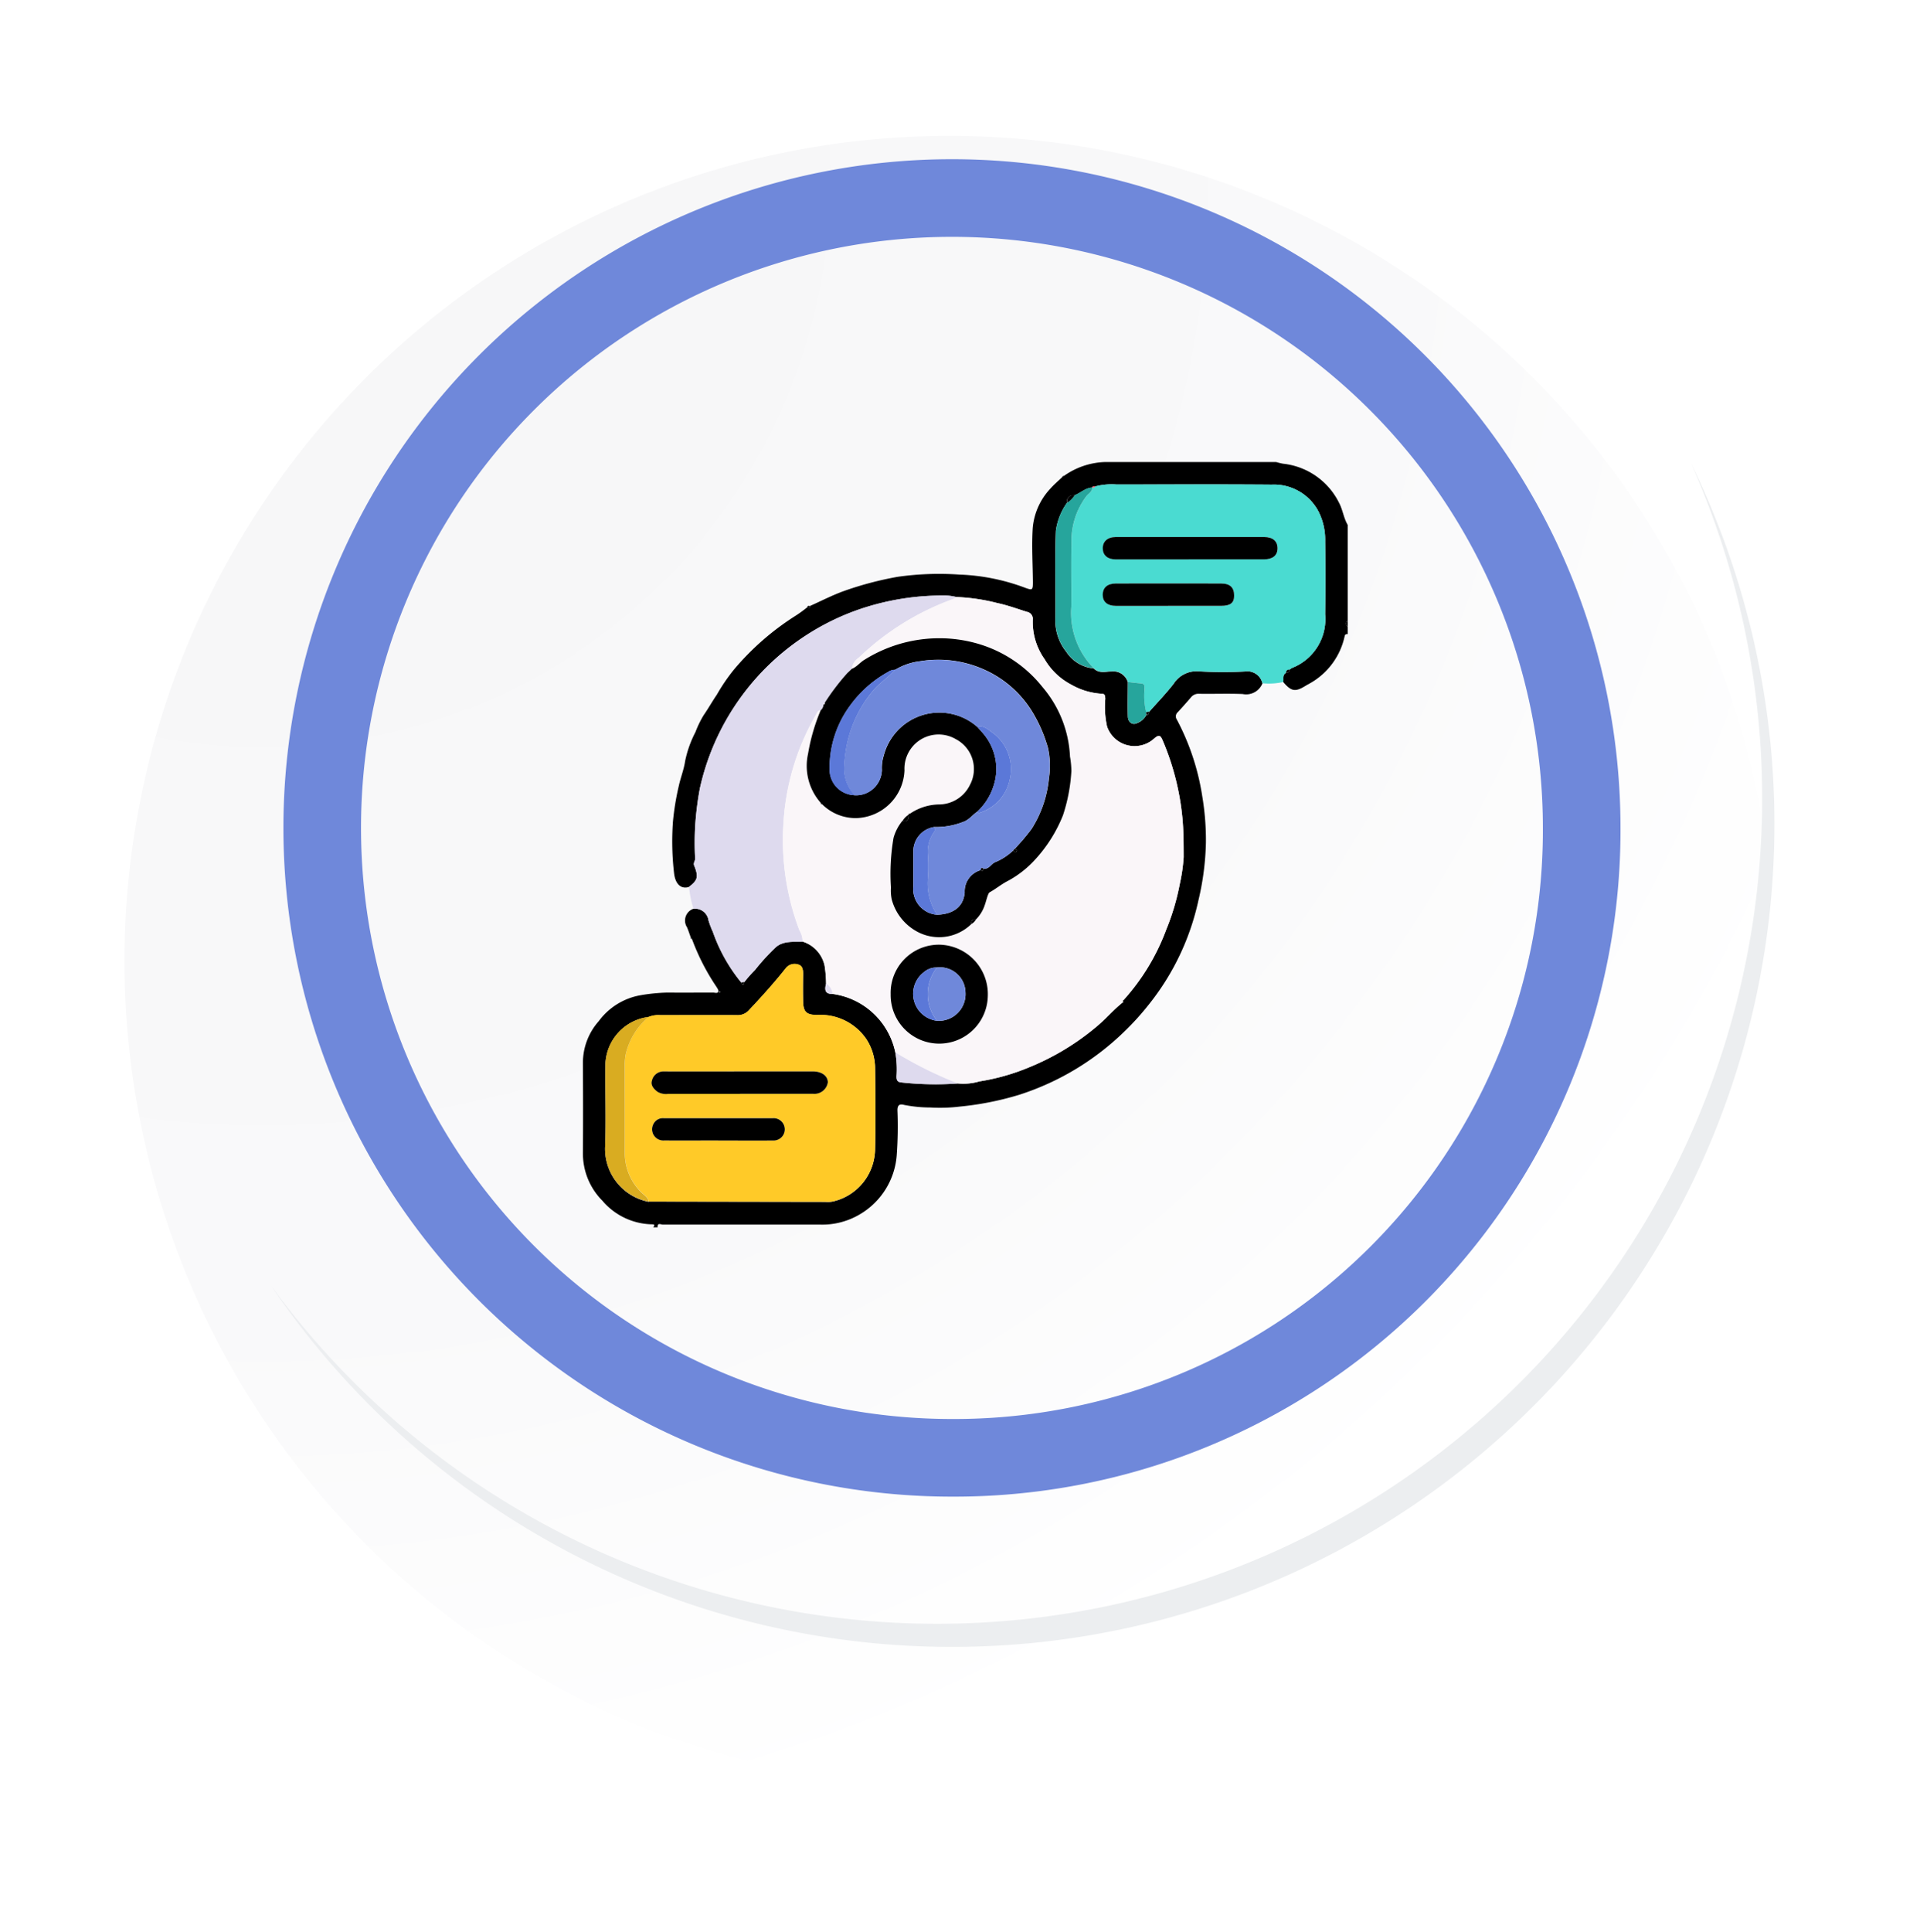 <svg xmlns="http://www.w3.org/2000/svg" xmlns:xlink="http://www.w3.org/1999/xlink" width="98.955" height="99.541" viewBox="0 0 98.955 99.541">
  <defs>
    <radialGradient id="radial-gradient" cx="0.076" cy="0.019" r="1.465" gradientTransform="translate(0.001)" gradientUnits="objectBoundingBox">
      <stop offset="0" stop-color="#f6f6f7"/>
      <stop offset="0.477" stop-color="#f9f9fa"/>
      <stop offset="0.715" stop-color="#fff"/>
    </radialGradient>
    <filter id="Trazado_40937" x="0" y="0.685" width="98.955" height="98.856" filterUnits="userSpaceOnUse">
      <feOffset dy="7" input="SourceAlpha"/>
      <feGaussianBlur stdDeviation="2.5" result="blur"/>
      <feFlood flood-opacity="0.102"/>
      <feComposite operator="in" in2="blur"/>
      <feComposite in="SourceGraphic"/>
    </filter>
    <clipPath id="clip-path">
      <rect id="Rectángulo_352717" data-name="Rectángulo 352717" width="39.416" height="39.429" fill="none"/>
    </clipPath>
  </defs>
  <g id="Grupo_1022377" data-name="Grupo 1022377" transform="translate(-173.586 -12058.63)">
    <g id="Grupo_1000932" data-name="Grupo 1000932" transform="translate(180 12058.63)">
      <g id="Grupo_18423" data-name="Grupo 18423" transform="translate(0 0)">
        <g id="Grupo_18421" data-name="Grupo 18421">
          <g id="Grupo_18420" data-name="Grupo 18420">
            <g id="Grupo_18419" data-name="Grupo 18419">
              <path id="Trazado_40936" data-name="Trazado 40936" d="M279.664,2188.24a42.521,42.521,0,1,1-42.52-42.519A42.52,42.52,0,0,1,279.664,2188.24Z" transform="translate(-194.623 -2145.721)" fill="#fff"/>
            </g>
          </g>
        </g>
        <g transform="matrix(1, 0, 0, 1, -6.41, 0)" filter="url(#Trazado_40937)">
          <path id="Trazado_40937-2" data-name="Trazado 40937" d="M279.432,2187.987a42.52,42.52,0,1,0-42.52,42.521A42.352,42.352,0,0,0,279.432,2187.987Z" transform="translate(-187.98 -2145.47)" fill="url(#radial-gradient)"/>
        </g>
        <path id="Trazado_40938" data-name="Trazado 40938" d="M267.371,2186.006a32.456,32.456,0,1,0-32.456,32.456A32.336,32.336,0,0,0,267.371,2186.006Z" transform="translate(-192.266 -2143.346)" fill="none" stroke="#6f88da" stroke-miterlimit="10" stroke-width="4"/>
        <g id="Grupo_18422" data-name="Grupo 18422" transform="translate(7.533 23.872)">
          <path id="Trazado_40939" data-name="Trazado 40939" d="M273.754,2164.488a42.526,42.526,0,0,1-73.209,42.344,42.391,42.391,0,0,0,73.209-42.344Z" transform="translate(-200.545 -2164.488)" fill="#eceef0"/>
        </g>
      </g>
    </g>
    <g id="Grupo_1018777" data-name="Grupo 1018777" transform="translate(203.629 12082.436)">
      <g id="Grupo_1018776" data-name="Grupo 1018776" clip-path="url(#clip-path)">
        <path id="Trazado_732994" data-name="Trazado 732994" d="M5.558,24.495c-.063-.173-.12-.349-.19-.518a.64.64,0,0,1,.329-.957.7.7,0,0,1,.776.6,4.774,4.774,0,0,0,.224.59,8.587,8.587,0,0,0,1.465,2.611c.023.037.043.1.068.105.081.007.076-.067.084-.123a6.208,6.208,0,0,1,.552-.625,11.116,11.116,0,0,1,1.024-1.13c.4-.393.932-.311,1.43-.335a1.668,1.668,0,0,1,1.132,1.223,6.166,6.166,0,0,1,.079.944c-.073.29-.078.537.328.53A3.828,3.828,0,0,1,16.1,30.421a5,5,0,0,1,.063,1.238c0,.172.025.285.239.307a16.178,16.178,0,0,0,2.919.056,2.941,2.941,0,0,0,1.115-.107,11.087,11.087,0,0,0,2.512-.706,13.026,13.026,0,0,0,3.555-2.143c.474-.4.871-.876,1.361-1.254,0-.029,0-.059,0-.088a11.272,11.272,0,0,0,2.2-3.639,12.106,12.106,0,0,0,.694-2.34,8.922,8.922,0,0,0,.2-1.385c0-.674,0-1.36-.067-2.043a13.368,13.368,0,0,0-1-3.933c-.111-.264-.177-.373-.458-.128a1.5,1.5,0,0,1-2.42-.621,4.674,4.674,0,0,1-.092-1.438c-.012-.157-.009-.266-.222-.256a3.607,3.607,0,0,1-1.541-.472,3.416,3.416,0,0,1-1.362-1.3,3.327,3.327,0,0,1-.614-2.039.367.367,0,0,0-.3-.407c-.507-.158-1.009-.344-1.527-.453a9.936,9.936,0,0,0-2.106-.31,2.323,2.323,0,0,0-.567-.076,13.239,13.239,0,0,0-3.73.491,12.482,12.482,0,0,0-3.335,1.486,12.651,12.651,0,0,0-5.586,7.951,16.113,16.113,0,0,0-.238,1.865,15.343,15.343,0,0,0-.007,1.763c0,.127-.106.216-.05.355.233.579.183.758-.268,1.1-.408.126-.7-.137-.768-.69a14.153,14.153,0,0,1-.06-2.673,13.476,13.476,0,0,1,.3-1.835c.092-.429.263-.843.328-1.288A5.713,5.713,0,0,1,5.8,13.916a5.239,5.239,0,0,1,.421-.868c.24-.345.445-.714.684-1.063A9.643,9.643,0,0,1,7.781,10.7a13.76,13.76,0,0,1,3.157-2.765,6.272,6.272,0,0,0,.628-.455c.075.044.139.063.137-.062.574-.257,1.136-.547,1.725-.762a17.364,17.364,0,0,1,2.788-.74A15.139,15.139,0,0,1,19.4,5.8a10.659,10.659,0,0,1,3.391.68c.369.135.4.125.4-.276-.006-.939-.068-1.881-.008-2.816A3.386,3.386,0,0,1,24.1,1.362c.185-.208.4-.389.6-.582l.084-.058A3.861,3.861,0,0,1,26.942,0h8.782a3.3,3.3,0,0,0,.36.087,3.659,3.659,0,0,1,2.879,2c.2.371.241.795.453,1.155V8.174a.186.186,0,0,0,0,.308v.385c-.077,0-.135,0-.157.108a3.664,3.664,0,0,1-1.8,2.434c-.062.039-.13.068-.191.107-.55.346-.755.314-1.179-.184.041-.159-.057-.362.149-.47.113.006.169-.047.167-.161a1.028,1.028,0,0,1,.158-.1,2.7,2.7,0,0,0,1.691-2.754q.024-1.884,0-3.77a3.236,3.236,0,0,0-.329-1.5A2.592,2.592,0,0,0,35.5,1.167c-2.667-.022-5.334-.008-8-.007a3.26,3.26,0,0,0-1.095.1c-.066-.014-.132-.027-.161.059l0,0c-.353.018-.6.284-.91.4q-.406-.016-.39.39a3.245,3.245,0,0,0-.569,1.432c-.057,1.513-.007,3.026-.027,4.538a2.562,2.562,0,0,0,.561,1.7,1.889,1.889,0,0,0,1.416.856c.269.276.615.16.926.158a.782.782,0,0,1,.835.552c0,.585-.019,1.17,0,1.754.008.328.242.482.5.346a.874.874,0,0,0,.452-.41.134.134,0,0,0,.137-.154c.425-.482.874-.944,1.269-1.454a1.393,1.393,0,0,1,1.291-.64,21.761,21.761,0,0,0,2.378.008.8.8,0,0,1,.911.611A.906.906,0,0,1,34,11.954c-.743-.03-1.488,0-2.232-.012a.5.5,0,0,0-.43.183c-.222.261-.451.517-.683.768a.285.285,0,0,0-.046.376,12.432,12.432,0,0,1,1.312,3.959,13.535,13.535,0,0,1,.187,2.381,14,14,0,0,1-.386,2.98,12.986,12.986,0,0,1-2.545,5.351,13.674,13.674,0,0,1-1.236,1.371A13.847,13.847,0,0,1,22.5,32.6a15.666,15.666,0,0,1-3.075.612,8.446,8.446,0,0,1-1.521.047,7,7,0,0,1-1.35-.133c-.2-.054-.346-.024-.344.277a20.685,20.685,0,0,1-.038,2.341,3.866,3.866,0,0,1-1.866,3,3.806,3.806,0,0,1-2.109.549q-4.041,0-8.082,0c-.09,0-.29-.118-.264.139H3.62c.134-.152.01-.153-.094-.154a3.438,3.438,0,0,1-2.52-1.214A3.446,3.446,0,0,1,0,35.64c.012-1.563.008-3.127,0-4.69a3.236,3.236,0,0,1,.82-2.143,3.4,3.4,0,0,1,2.156-1.333,9.444,9.444,0,0,1,1.387-.136c.782.009,1.563,0,2.345,0,.094,0,.234.061.273-.053.023-.066-.058-.177-.108-.258A11.507,11.507,0,0,1,5.62,24.577l-.062-.082M3.389,38.108l9.114.015a1.42,1.42,0,0,0,.382-.02,2.8,2.8,0,0,0,2.173-2.711c.03-1.384.016-2.769,0-4.154a2.779,2.779,0,0,0-.429-1.467A2.86,2.86,0,0,0,12.048,28.5c-.52-.012-.686-.158-.7-.679-.012-.474-.009-.949,0-1.423,0-.221-.028-.445-.254-.5a.581.581,0,0,0-.648.2c-.59.745-1.226,1.451-1.878,2.143a.769.769,0,0,1-.623.267c-1.32-.007-2.641,0-3.961,0a1.333,1.333,0,0,0-.595.091,2.541,2.541,0,0,0-2.225,2.371c-.023,1.461.041,2.924-.02,4.383a2.781,2.781,0,0,0,2.246,2.767M7.045,27.326l.026-.021-.024-.024-.027.033.024.013" transform="translate(0)"/>
        <path id="Trazado_732995" data-name="Trazado 732995" d="M509.861,106.239a.186.186,0,0,1,0-.308Z" transform="translate(-470.445 -97.757)"/>
        <path id="Trazado_732996" data-name="Trazado 732996" d="M327.457,15.061a3.261,3.261,0,0,1,1.095-.1c2.667,0,5.334-.015,8,.007a2.591,2.591,0,0,1,2.425,1.416,3.235,3.235,0,0,1,.329,1.5q.024,1.885,0,3.77a2.7,2.7,0,0,1-1.691,2.754,1.027,1.027,0,0,0-.158.1.144.144,0,0,0-.167.161c-.206.107-.108.31-.149.47a3.33,3.33,0,0,1-1.067.064.8.8,0,0,0-.911-.611,21.781,21.781,0,0,1-2.378-.008,1.393,1.393,0,0,0-1.291.64c-.395.51-.843.972-1.269,1.454l-.149.014A3.489,3.489,0,0,1,330,25.52c-.012-.133.036-.293-.181-.31s-.451-.049-.676-.074a.781.781,0,0,0-.835-.552c-.311,0-.657.118-.926-.158a4.061,4.061,0,0,1-1.155-3.174c.013-1.09-.015-2.18.008-3.27a3.814,3.814,0,0,1,.778-2.433c.108-.132.3-.219.289-.433l0,0a.163.163,0,0,0,.161-.059m4.809,3.759q1.941,0,3.882,0c.448,0,.7-.21.7-.568s-.242-.584-.687-.584q-3.825,0-7.649,0c-.424,0-.676.232-.671.594.005.344.254.558.655.559q1.884,0,3.767,0m-1.055,2.4c.91,0,1.821,0,2.731,0,.481,0,.672-.153.675-.523,0-.42-.209-.628-.674-.629q-2.712-.006-5.424,0c-.443,0-.682.223-.675.6.006.348.25.552.674.553.9,0,1.8,0,2.693,0" transform="translate(-301.051 -13.803)" fill="#4adbd1"/>
        <path id="Trazado_732997" data-name="Trazado 732997" d="M70.833,104.149c.451-.34.5-.519.268-1.1-.056-.14.053-.229.05-.355a15.325,15.325,0,0,1,.007-1.763,16.111,16.111,0,0,1,.238-1.865,12.651,12.651,0,0,1,5.586-7.951,12.482,12.482,0,0,1,3.335-1.486,13.238,13.238,0,0,1,3.73-.491,2.322,2.322,0,0,1,.567.076,1.094,1.094,0,0,1-.2.116,13.734,13.734,0,0,0-4.834,3.015.793.793,0,0,0-.355.567l-.145.14L79,93.137a11.7,11.7,0,0,0-1.165,1.531l-.066.09a.417.417,0,0,1-.147.3c-.152-.009-.18.119-.237.215a12.609,12.609,0,0,0-1.689,5.706,13.06,13.06,0,0,0,.829,5.41,1.134,1.134,0,0,1,.165.583c-.5.024-1.031-.058-1.43.335a11.106,11.106,0,0,0-1.024,1.13,6.2,6.2,0,0,0-.552.625l-.152.018a8.586,8.586,0,0,1-1.465-2.611,4.765,4.765,0,0,1-.224-.59.7.7,0,0,0-.776-.6,5.45,5.45,0,0,1-.231-1.13" transform="translate(-65.368 -82.259)" fill="#dedaee"/>
        <path id="Trazado_732998" data-name="Trazado 732998" d="M150.03,96.064c0,.125-.062.106-.137.062.007-.107.082-.063.137-.062" transform="translate(-138.327 -88.643)" fill="#030303"/>
        <path id="Trazado_732999" data-name="Trazado 732999" d="M320.25,9.293l-.084.058c.013-.041.029-.078.084-.058" transform="translate(-295.462 -8.571)"/>
        <path id="Trazado_733000" data-name="Trazado 733000" d="M71.977,317.455l.062.082c-.044-.009-.078-.027-.062-.082" transform="translate(-66.419 -292.96)" fill="#030303"/>
        <path id="Trazado_733001" data-name="Trazado 733001" d="M137.073,93.849a.793.793,0,0,1,.355-.567,13.734,13.734,0,0,1,4.834-3.015,1.1,1.1,0,0,0,.2-.116,9.935,9.935,0,0,1,2.106.31c.518.109,1.02.294,1.527.453a.367.367,0,0,1,.3.407,3.327,3.327,0,0,0,.614,2.039,3.415,3.415,0,0,0,1.362,1.3,3.606,3.606,0,0,0,1.541.472c.213-.01.21.1.223.256a4.676,4.676,0,0,0,.092,1.438,1.5,1.5,0,0,0,2.421.621c.281-.245.347-.136.458.128a13.365,13.365,0,0,1,1,3.933c.066.683.064,1.369.067,2.043a8.923,8.923,0,0,1-.2,1.385,12.1,12.1,0,0,1-.694,2.34,11.271,11.271,0,0,1-2.2,3.639l-.057.057.056.031c-.489.379-.886.856-1.361,1.254a13.026,13.026,0,0,1-3.555,2.143,11.084,11.084,0,0,1-2.512.706,2.941,2.941,0,0,1-1.115.107,20.376,20.376,0,0,1-3.221-1.6,3.828,3.828,0,0,0-3.243-3.015.669.669,0,0,0-.328-.53,6.168,6.168,0,0,0-.079-.944,1.668,1.668,0,0,0-1.132-1.223,1.133,1.133,0,0,0-.165-.583,13.06,13.06,0,0,1-.829-5.41,12.608,12.608,0,0,1,1.689-5.706c.056-.1.085-.224.237-.215a9.871,9.871,0,0,0-.649,2.234,2.87,2.87,0,0,0,.656,2.538c-.014.052.006.07.057.058a2.449,2.449,0,0,0,1.78.723,2.558,2.558,0,0,0,2.473-2.452,1.761,1.761,0,0,1,2.65-1.607,1.736,1.736,0,0,1,.72,2.363,1.785,1.785,0,0,1-1.615,1,2.738,2.738,0,0,0-1.466.472c-.055-.022-.071.015-.083.056l0,0a.974.974,0,0,0-.306.308,2.419,2.419,0,0,0-.461.877,10.859,10.859,0,0,0-.136,2.571,2.2,2.2,0,0,0,.038.595,2.66,2.66,0,0,0,1.276,1.653,2.377,2.377,0,0,0,2.83-.37.588.588,0,0,0,.236-.236,1.874,1.874,0,0,0,.458-.748c.081-.227.157-.6.25-.652.328-.18.618-.426.944-.589a5.285,5.285,0,0,0,1.422-1.123,7.424,7.424,0,0,0,1.413-2.257,8.805,8.805,0,0,0,.432-2.274,4.371,4.371,0,0,0-.071-.75,5.921,5.921,0,0,0-1.415-3.579,6.6,6.6,0,0,0-3.212-2.2,7.113,7.113,0,0,0-2.41-.312,7.271,7.271,0,0,0-3.542,1.095c-.236.135-.4.369-.661.473m2,16.753a2.5,2.5,0,0,0,5.007.114,2.55,2.55,0,0,0-2.478-2.65,2.485,2.485,0,0,0-2.53,2.536" transform="translate(-123.21 -83.195)" fill="#faf6f9"/>
        <path id="Trazado_733002" data-name="Trazado 733002" d="M29.167,337.927a1.333,1.333,0,0,1,.595-.091c1.32,0,2.641,0,3.961,0a.768.768,0,0,0,.623-.267c.652-.692,1.288-1.4,1.878-2.143a.581.581,0,0,1,.648-.2c.226.058.258.282.254.5-.008.474-.011.949,0,1.423.013.521.18.668.7.679a2.86,2.86,0,0,1,2.583,1.277,2.779,2.779,0,0,1,.429,1.467c.015,1.384.028,2.77,0,4.154a2.8,2.8,0,0,1-2.173,2.711,1.419,1.419,0,0,1-.382.02l-9.114-.015c-.036-.227-.234-.329-.374-.47a2.842,2.842,0,0,1-.857-2.065c-.005-1.524,0-3.048,0-4.571a2.822,2.822,0,0,1,.043-.455,3.555,3.555,0,0,1,1.188-1.961m4.706,3.971c1.257,0,2.514,0,3.771,0a.7.7,0,0,0,.759-.59c0-.33-.313-.562-.764-.563q-1.5,0-3,0c-1.565,0-3.13.006-4.695,0a.606.606,0,0,0-.607.474c-.079.242.1.436.289.576a.872.872,0,0,0,.554.107h3.694m-1.128,2.4c.936,0,1.872.007,2.808,0a.576.576,0,1,0,0-1.148c-1.872-.006-3.744,0-5.616,0a.542.542,0,0,0-.53.3.577.577,0,0,0,.564.846c.923.012,1.846,0,2.769,0" transform="translate(-25.778 -309.34)" fill="#ffca28"/>
        <path id="Trazado_733003" data-name="Trazado 733003" d="M17.028,370.488a3.555,3.555,0,0,0-1.188,1.961,2.8,2.8,0,0,0-.043.455c0,1.524,0,3.048,0,4.571a2.842,2.842,0,0,0,.857,2.065c.14.141.338.243.374.47a2.781,2.781,0,0,1-2.247-2.767c.061-1.459,0-2.922.02-4.383a2.541,2.541,0,0,1,2.225-2.371" transform="translate(-13.64 -341.901)" fill="#d9ac21"/>
        <path id="Trazado_733004" data-name="Trazado 733004" d="M317.475,17.027c.01.214-.181.3-.289.433a3.814,3.814,0,0,0-.778,2.433c-.023,1.09,0,2.18-.008,3.27a4.061,4.061,0,0,0,1.155,3.174,1.889,1.889,0,0,1-1.416-.856,2.562,2.562,0,0,1-.561-1.7c.02-1.512-.03-3.025.027-4.538a3.246,3.246,0,0,1,.569-1.432,1.21,1.21,0,0,0,.39-.39c.312-.113.557-.379.91-.4" transform="translate(-291.227 -15.713)" fill="#26a59c"/>
        <path id="Trazado_733005" data-name="Trazado 733005" d="M208.69,394.258a20.376,20.376,0,0,0,3.221,1.6,16.185,16.185,0,0,1-2.919-.056c-.214-.022-.236-.136-.239-.307a5,5,0,0,0-.063-1.238" transform="translate(-192.587 -363.837)" fill="#dedaee"/>
        <path id="Trazado_733006" data-name="Trazado 733006" d="M363.915,146.892c.225.025.45.055.676.074s.169.177.181.31a3.488,3.488,0,0,0,.083,1.167l.012.139a.874.874,0,0,1-.452.41c-.262.136-.5-.018-.5-.346-.015-.584,0-1.169,0-1.754" transform="translate(-335.826 -135.558)" fill="#26a59c"/>
        <path id="Trazado_733007" data-name="Trazado 733007" d="M161.948,348.31a.669.669,0,0,1,.328.53c-.406.007-.4-.24-.328-.53" transform="translate(-149.417 -321.434)" fill="#dedaee"/>
        <path id="Trazado_733008" data-name="Trazado 733008" d="M323.7,22.159a1.209,1.209,0,0,1-.39.39q-.016-.406.39-.39" transform="translate(-298.359 -20.448)"/>
        <path id="Trazado_733009" data-name="Trazado 733009" d="M376.232,166.95l-.012-.139.149-.014a.134.134,0,0,1-.137.154" transform="translate(-347.191 -153.926)" fill="#030303"/>
        <path id="Trazado_733010" data-name="Trazado 733010" d="M469.7,138.841a.144.144,0,0,1,.167-.161c0,.114-.054.167-.167.161" transform="translate(-433.46 -127.979)"/>
        <path id="Trazado_733011" data-name="Trazado 733011" d="M105.774,347.33l.152-.018c-.008.056,0,.131-.084.123-.026,0-.046-.068-.068-.105" transform="translate(-97.612 -320.513)" fill="#030303"/>
        <path id="Trazado_733012" data-name="Trazado 733012" d="M340.3,16.189a.163.163,0,0,1-.161.059c.03-.086.1-.073.161-.059" transform="translate(-313.889 -14.931)" fill="#ed596b"/>
        <path id="Trazado_733013" data-name="Trazado 733013" d="M91.016,353.609l-.024-.013.027-.033.024.024-.026.021" transform="translate(-83.971 -326.283)" fill="#faf6f9"/>
        <path id="Trazado_733014" data-name="Trazado 733014" d="M360.475,359.387l-.056-.031.057-.057q0,.044,0,.088" transform="translate(-332.609 -331.576)" fill="#030303"/>
        <path id="Trazado_733015" data-name="Trazado 733015" d="M351.652,51.207q-1.884,0-3.767,0c-.4,0-.65-.215-.655-.559-.006-.362.247-.594.671-.594q3.825,0,7.65,0c.445,0,.689.217.687.584s-.254.567-.7.568q-1.941,0-3.882,0" transform="translate(-320.438 -46.19)"/>
        <path id="Trazado_733016" data-name="Trazado 733016" d="M350.6,82.248c-.9,0-1.8,0-2.693,0-.425,0-.668-.205-.674-.553-.007-.376.232-.6.675-.6q2.712-.006,5.424,0c.465,0,.677.208.674.629,0,.371-.193.522-.675.523-.91,0-1.821,0-2.731,0" transform="translate(-320.442 -74.835)"/>
        <path id="Trazado_733017" data-name="Trazado 733017" d="M152.023,119.308c.259-.1.425-.338.661-.473a7.271,7.271,0,0,1,3.542-1.095,7.11,7.11,0,0,1,2.41.312,6.6,6.6,0,0,1,3.212,2.2,5.921,5.921,0,0,1,1.415,3.579,4.366,4.366,0,0,1,.071.75,8.806,8.806,0,0,1-.432,2.274,7.424,7.424,0,0,1-1.413,2.257,5.285,5.285,0,0,1-1.422,1.123c-.327.163-.616.409-.944.589-.093.051-.169.425-.25.652a1.877,1.877,0,0,1-.458.748q-.267-.032-.236.236a2.378,2.378,0,0,1-2.83.37,2.661,2.661,0,0,1-1.276-1.653,2.2,2.2,0,0,1-.038-.595,10.855,10.855,0,0,1,.136-2.571,2.417,2.417,0,0,1,.461-.877c.3.089.3-.114.307-.308l0,0,.083-.056a2.738,2.738,0,0,1,1.466-.472,1.785,1.785,0,0,0,1.615-1,1.736,1.736,0,0,0-.72-2.363,1.761,1.761,0,0,0-2.65,1.607A2.558,2.558,0,0,1,152.258,127a2.449,2.449,0,0,1-1.78-.723l-.057-.058a2.871,2.871,0,0,1-.656-2.538,9.868,9.868,0,0,1,.649-2.234.417.417,0,0,0,.147-.3c.04-.017.079-.034.066-.09a11.712,11.712,0,0,1,1.165-1.531l.088-.082.145-.14m6.458,2.992c.076.085.153.168.227.255a2.82,2.82,0,0,1,.75,2.136,3.108,3.108,0,0,1-.977,1.985c-.251.167-.435.434-.731.527a3.835,3.835,0,0,1-1.495.262,1.266,1.266,0,0,0-1.068,1.289q0,.88,0,1.761a1.326,1.326,0,0,0,1.221,1.467c.79-.025,1.354-.362,1.427-1.141a1.134,1.134,0,0,1,.819-1.154c.1.056.145.03.14-.084.3.059.4-.247.611-.326a2.956,2.956,0,0,0,.924-.6c.045.068.121.111.174.048.07-.082-.021-.115-.085-.143a10.6,10.6,0,0,0,.859-1.012,5.887,5.887,0,0,0,.9-2.626,4.188,4.188,0,0,0-.051-1.557,7.472,7.472,0,0,0-.7-1.678,5.54,5.54,0,0,0-2.608-2.368,5.763,5.763,0,0,0-3.277-.421,3.2,3.2,0,0,0-1.292.442.606.606,0,0,0-.353.11,5.988,5.988,0,0,0-1.947,1.712,5.409,5.409,0,0,0-1.073,3.385,1.349,1.349,0,0,0,2.694-.039,2.073,2.073,0,0,1,.094-.744,2.962,2.962,0,0,1,4.82-1.483" transform="translate(-138.16 -108.653)"/>
        <path id="Trazado_733018" data-name="Trazado 733018" d="M176.736,139.9l-.088.082.088-.082" transform="translate(-163.018 -129.107)" fill="#faf6f9"/>
        <path id="Trazado_733019" data-name="Trazado 733019" d="M160.763,160.816c.013.056-.026.073-.066.09l.066-.09" transform="translate(-148.298 -148.407)" fill="#faf6f9"/>
        <path id="Trazado_733020" data-name="Trazado 733020" d="M205.506,324.866a2.485,2.485,0,0,1,2.53-2.536,2.55,2.55,0,0,1,2.478,2.65,2.5,2.5,0,0,1-5.007-.114m2.388-1.361a.991.991,0,0,0-.683.245,1.4,1.4,0,0,0,.683,2.5,1.379,1.379,0,0,0,1.467-1.479,1.315,1.315,0,0,0-1.467-1.267" transform="translate(-189.646 -297.459)"/>
        <path id="Trazado_733021" data-name="Trazado 733021" d="M213.8,235.547c-.01.194-.011.4-.306.308a.974.974,0,0,1,.306-.308" transform="translate(-197.017 -217.372)"/>
        <path id="Trazado_733022" data-name="Trazado 733022" d="M259.415,305.7q-.032-.267.236-.236a.588.588,0,0,1-.236.236" transform="translate(-239.395 -281.895)"/>
        <path id="Trazado_733023" data-name="Trazado 733023" d="M217.505,234.776l-.083.056c.012-.041.028-.078.083-.056" transform="translate(-200.646 -216.655)" fill="#030303"/>
        <path id="Trazado_733024" data-name="Trazado 733024" d="M158.839,227.67l.057.058c-.051.012-.071-.007-.057-.058" transform="translate(-146.579 -210.103)"/>
        <path id="Trazado_733025" data-name="Trazado 733025" d="M50.412,408.133H46.718a.872.872,0,0,1-.554-.107c-.185-.14-.368-.334-.289-.576a.606.606,0,0,1,.607-.474c1.565.007,3.13,0,4.695,0q1.5,0,3,0c.452,0,.764.233.764.563a.7.7,0,0,1-.759.59c-1.257,0-2.514,0-3.771,0" transform="translate(-42.318 -375.575)"/>
        <path id="Trazado_733026" data-name="Trazado 733026" d="M49.59,439.246c-.923,0-1.846.009-2.769,0a.577.577,0,0,1-.564-.846.542.542,0,0,1,.53-.3c1.872,0,3.744,0,5.616,0a.576.576,0,1,1,0,1.148c-.936.01-1.872,0-2.808,0" transform="translate(-42.624 -404.289)"/>
        <path id="Trazado_733027" data-name="Trazado 733027" d="M183.2,141.883a2.957,2.957,0,0,1-.924.6c-.21.079-.313.385-.611.326-.115-.088-.118.014-.14.084a1.134,1.134,0,0,0-.819,1.154c-.073.778-.637,1.115-1.427,1.141a2.917,2.917,0,0,1-.47-1.888,9.181,9.181,0,0,0,0-1.189,1.768,1.768,0,0,1,.3-1.162.215.215,0,0,0,.014-.276,3.835,3.835,0,0,0,1.495-.262c.3-.093.48-.361.731-.527a.114.114,0,0,0,.162.042,2.263,2.263,0,0,0,1.513-1.694,2.314,2.314,0,0,0-.908-2.44c-.211-.152-.443-.379-.767-.283a2.962,2.962,0,0,0-4.82,1.483,2.071,2.071,0,0,0-.094.744,1.314,1.314,0,0,1-1.4,1.3,2.01,2.01,0,0,1-.544-1.5,7.35,7.35,0,0,1,.083-.8,6.327,6.327,0,0,1,1.387-3.061c.341-.423.8-.7,1.149-1.1a3.2,3.2,0,0,1,1.292-.442,5.763,5.763,0,0,1,3.277.421,5.54,5.54,0,0,1,2.608,2.368,7.471,7.471,0,0,1,.7,1.678,4.186,4.186,0,0,1,.051,1.557,5.886,5.886,0,0,1-.9,2.626,10.6,10.6,0,0,1-.859,1.012l-.089.095" transform="translate(-161.03 -121.863)" fill="#6f88da"/>
        <path id="Trazado_733028" data-name="Trazado 733028" d="M168.08,138.726c-.348.4-.807.681-1.149,1.1a6.328,6.328,0,0,0-1.387,3.061,7.391,7.391,0,0,0-.083.8,2.01,2.01,0,0,0,.544,1.5,1.3,1.3,0,0,1-1.3-1.258,5.408,5.408,0,0,1,1.073-3.385,5.988,5.988,0,0,1,1.947-1.712.605.605,0,0,1,.353-.11" transform="translate(-151.994 -128.021)" fill="#5b78d8"/>
        <path id="Trazado_733029" data-name="Trazado 733029" d="M221.711,243.784a.215.215,0,0,1-.014.276,1.768,1.768,0,0,0-.3,1.162,9.17,9.17,0,0,1,0,1.189,2.918,2.918,0,0,0,.47,1.888,1.326,1.326,0,0,1-1.221-1.467q0-.88,0-1.761a1.267,1.267,0,0,1,1.068-1.289" transform="translate(-203.615 -224.974)" fill="#5b78d8"/>
        <path id="Trazado_733030" data-name="Trazado 733030" d="M263.364,176.586c.324-.1.556.131.767.283a2.314,2.314,0,0,1,.908,2.44A2.263,2.263,0,0,1,263.526,181a.114.114,0,0,1-.162-.042,3.108,3.108,0,0,0,.977-1.985,2.821,2.821,0,0,0-.75-2.136c-.074-.087-.151-.17-.227-.255" transform="translate(-243.043 -162.939)" fill="#5b78d8"/>
        <path id="Trazado_733031" data-name="Trazado 733031" d="M287.31,258.336l.089-.095c.064.028.155.06.085.143-.053.063-.129.02-.174-.048" transform="translate(-265.141 -238.315)"/>
        <path id="Trazado_733032" data-name="Trazado 733032" d="M265.6,271.169c.022-.07.025-.171.14-.084,0,.114-.043.14-.14.084" transform="translate(-245.106 -250.138)" fill="#030303"/>
        <path id="Trazado_733033" data-name="Trazado 733033" d="M230.788,337.394a1.315,1.315,0,0,1,1.467,1.267,1.379,1.379,0,0,1-1.467,1.479,2.22,2.22,0,0,1,0-2.747" transform="translate(-212.54 -311.348)" fill="#6f88da"/>
        <path id="Trazado_733034" data-name="Trazado 733034" d="M221.546,337.549a2.22,2.22,0,0,0,0,2.747,1.4,1.4,0,0,1-.683-2.5.992.992,0,0,1,.683-.245" transform="translate(-203.299 -311.503)" fill="#5b78d8"/>
      </g>
    </g>
  </g>
</svg>
